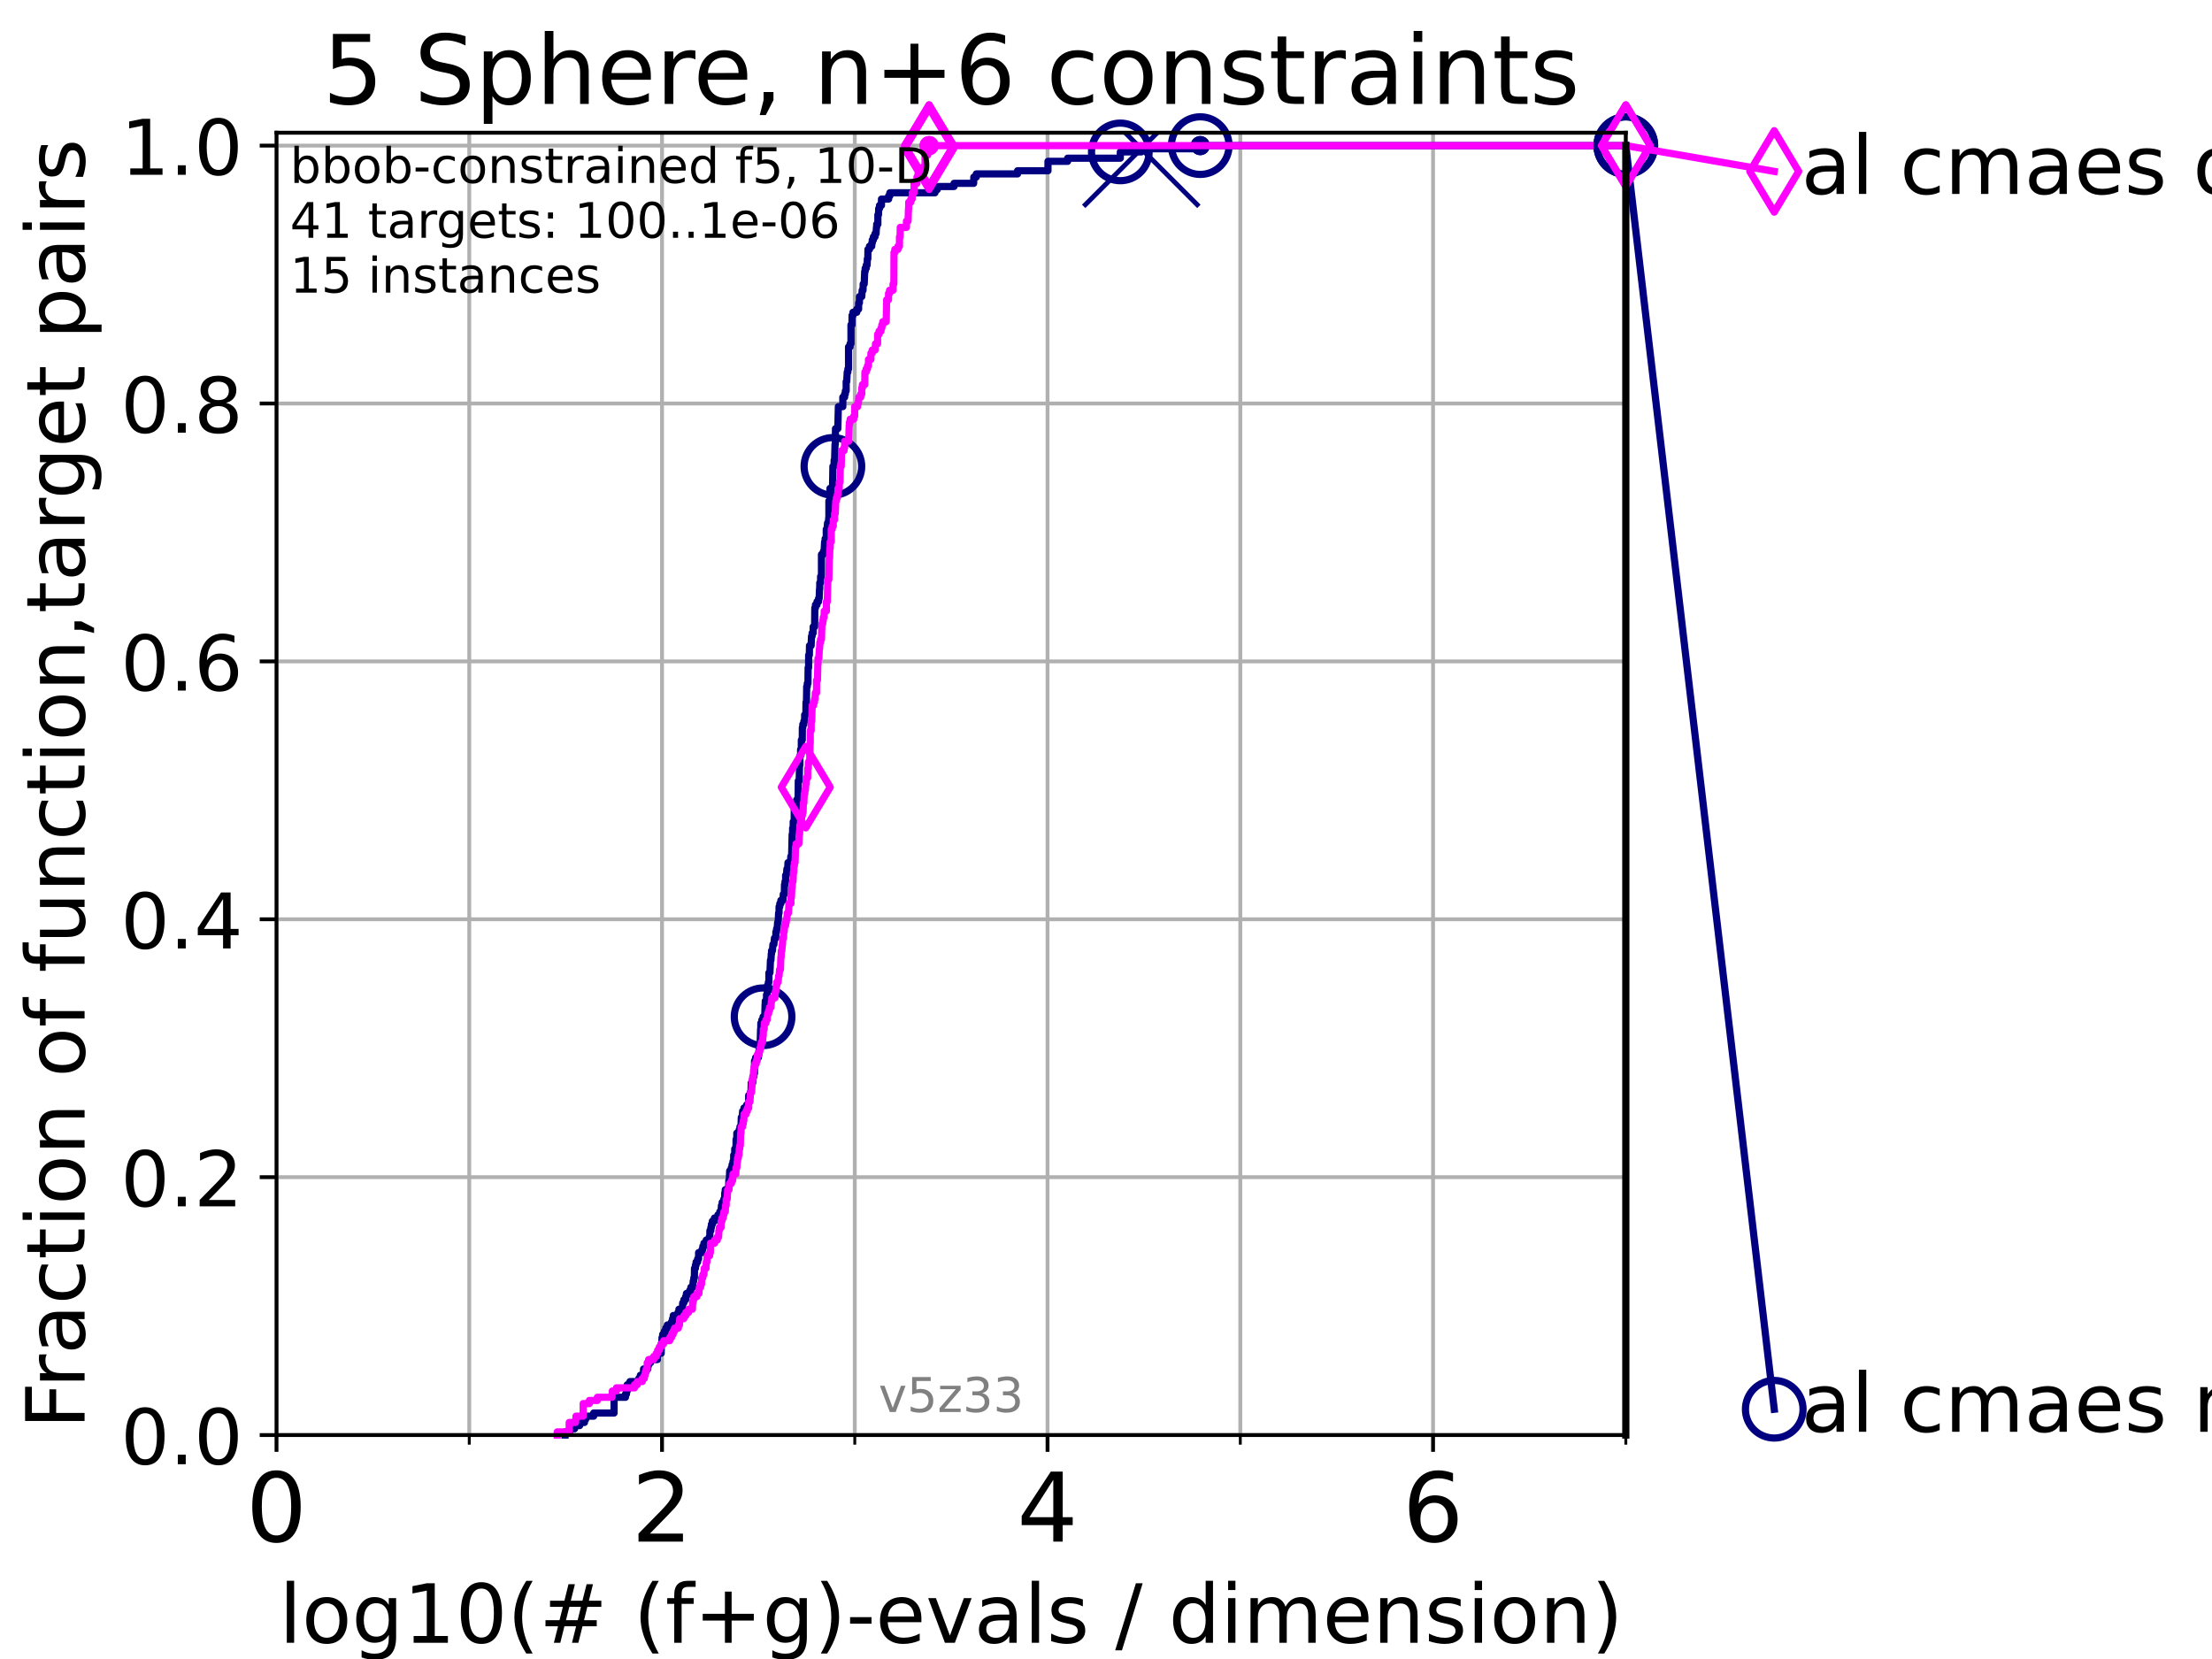 <?xml version="1.0" encoding="utf-8" standalone="no"?>
<!DOCTYPE svg PUBLIC "-//W3C//DTD SVG 1.1//EN"
  "http://www.w3.org/Graphics/SVG/1.1/DTD/svg11.dtd">
<!-- Created with matplotlib (https://matplotlib.org/) -->
<svg height="345.6pt" version="1.1" viewBox="0 0 460.8 345.6" width="460.8pt" xmlns="http://www.w3.org/2000/svg" xmlns:xlink="http://www.w3.org/1999/xlink">
 <defs>
  <style type="text/css">*{stroke-linecap:butt;stroke-linejoin:round;}</style>
 </defs>
 <g id="figure_1">
  <g id="patch_1">
   <path d="M 0 345.6 
L 460.8 345.6 
L 460.8 0 
L 0 0 
z
" style="fill:#ffffff;"/>
  </g>
  <g id="axes_1">
   <g id="patch_2">
    <path d="M 57.6 298.944 
L 338.688 298.944 
L 338.688 27.648 
L 57.6 27.648 
z
" style="fill:#ffffff;"/>
   </g>
   <g id="matplotlib.axis_1">
    <g id="xtick_1">
     <g id="line2d_1">
      <path clip-path="url(#p18a52b6adb)" d="M 57.6 298.944 
L 57.6 27.648 
" style="fill:none;stroke:#b0b0b0;stroke-linecap:square;stroke-width:0.8;"/>
     </g>
     <g id="line2d_2">
      <defs>
       <path d="M 0 0 
L 0 3.5 
" id="m8c5b240313" style="stroke:#000000;stroke-width:0.8;"/>
      </defs>
      <g>
       <use style="stroke:#000000;stroke-width:0.8;" x="57.6" xlink:href="#m8c5b240313" y="298.944"/>
      </g>
     </g>
     <g id="text_1">
      <!-- 0 -->
      <g transform="translate(51.237 321.141)scale(0.2 -0.2)">
       <defs>
        <path d="M 31.781 66.406 
Q 24.172 66.406 20.328 58.906 
Q 16.5 51.422 16.5 36.375 
Q 16.5 21.391 20.328 13.891 
Q 24.172 6.391 31.781 6.391 
Q 39.453 6.391 43.281 13.891 
Q 47.125 21.391 47.125 36.375 
Q 47.125 51.422 43.281 58.906 
Q 39.453 66.406 31.781 66.406 
z
M 31.781 74.219 
Q 44.047 74.219 50.516 64.516 
Q 56.984 54.828 56.984 36.375 
Q 56.984 17.969 50.516 8.266 
Q 44.047 -1.422 31.781 -1.422 
Q 19.531 -1.422 13.062 8.266 
Q 6.594 17.969 6.594 36.375 
Q 6.594 54.828 13.062 64.516 
Q 19.531 74.219 31.781 74.219 
z
" id="DejaVuSans-48"/>
       </defs>
       <use xlink:href="#DejaVuSans-48"/>
      </g>
     </g>
    </g>
    <g id="xtick_2">
     <g id="line2d_3">
      <path clip-path="url(#p18a52b6adb)" d="M 137.911 298.944 
L 137.911 27.648 
" style="fill:none;stroke:#b0b0b0;stroke-linecap:square;stroke-width:0.8;"/>
     </g>
     <g id="line2d_4">
      <g>
       <use style="stroke:#000000;stroke-width:0.8;" x="137.911" xlink:href="#m8c5b240313" y="298.944"/>
      </g>
     </g>
     <g id="text_2">
      <!-- 2 -->
      <g transform="translate(131.548 321.141)scale(0.2 -0.2)">
       <defs>
        <path d="M 19.188 8.297 
L 53.609 8.297 
L 53.609 0 
L 7.328 0 
L 7.328 8.297 
Q 12.938 14.109 22.625 23.891 
Q 32.328 33.688 34.812 36.531 
Q 39.547 41.844 41.422 45.531 
Q 43.312 49.219 43.312 52.781 
Q 43.312 58.594 39.234 62.25 
Q 35.156 65.922 28.609 65.922 
Q 23.969 65.922 18.812 64.312 
Q 13.672 62.703 7.812 59.422 
L 7.812 69.391 
Q 13.766 71.781 18.938 73 
Q 24.125 74.219 28.422 74.219 
Q 39.75 74.219 46.484 68.547 
Q 53.219 62.891 53.219 53.422 
Q 53.219 48.922 51.531 44.891 
Q 49.859 40.875 45.406 35.406 
Q 44.188 33.984 37.641 27.219 
Q 31.109 20.453 19.188 8.297 
z
" id="DejaVuSans-50"/>
       </defs>
       <use xlink:href="#DejaVuSans-50"/>
      </g>
     </g>
    </g>
    <g id="xtick_3">
     <g id="line2d_5">
      <path clip-path="url(#p18a52b6adb)" d="M 218.222 298.944 
L 218.222 27.648 
" style="fill:none;stroke:#b0b0b0;stroke-linecap:square;stroke-width:0.8;"/>
     </g>
     <g id="line2d_6">
      <g>
       <use style="stroke:#000000;stroke-width:0.8;" x="218.222" xlink:href="#m8c5b240313" y="298.944"/>
      </g>
     </g>
     <g id="text_3">
      <!-- 4 -->
      <g transform="translate(211.859 321.141)scale(0.2 -0.2)">
       <defs>
        <path d="M 37.797 64.312 
L 12.891 25.391 
L 37.797 25.391 
z
M 35.203 72.906 
L 47.609 72.906 
L 47.609 25.391 
L 58.016 25.391 
L 58.016 17.188 
L 47.609 17.188 
L 47.609 0 
L 37.797 0 
L 37.797 17.188 
L 4.891 17.188 
L 4.891 26.703 
z
" id="DejaVuSans-52"/>
       </defs>
       <use xlink:href="#DejaVuSans-52"/>
      </g>
     </g>
    </g>
    <g id="xtick_4">
     <g id="line2d_7">
      <path clip-path="url(#p18a52b6adb)" d="M 298.533 298.944 
L 298.533 27.648 
" style="fill:none;stroke:#b0b0b0;stroke-linecap:square;stroke-width:0.8;"/>
     </g>
     <g id="line2d_8">
      <g>
       <use style="stroke:#000000;stroke-width:0.8;" x="298.533" xlink:href="#m8c5b240313" y="298.944"/>
      </g>
     </g>
     <g id="text_4">
      <!-- 6 -->
      <g transform="translate(292.17 321.141)scale(0.2 -0.2)">
       <defs>
        <path d="M 33.016 40.375 
Q 26.375 40.375 22.484 35.828 
Q 18.609 31.297 18.609 23.391 
Q 18.609 15.531 22.484 10.953 
Q 26.375 6.391 33.016 6.391 
Q 39.656 6.391 43.531 10.953 
Q 47.406 15.531 47.406 23.391 
Q 47.406 31.297 43.531 35.828 
Q 39.656 40.375 33.016 40.375 
z
M 52.594 71.297 
L 52.594 62.312 
Q 48.875 64.062 45.094 64.984 
Q 41.312 65.922 37.594 65.922 
Q 27.828 65.922 22.672 59.328 
Q 17.531 52.734 16.797 39.406 
Q 19.672 43.656 24.016 45.922 
Q 28.375 48.188 33.594 48.188 
Q 44.578 48.188 50.953 41.516 
Q 57.328 34.859 57.328 23.391 
Q 57.328 12.156 50.688 5.359 
Q 44.047 -1.422 33.016 -1.422 
Q 20.359 -1.422 13.672 8.266 
Q 6.984 17.969 6.984 36.375 
Q 6.984 53.656 15.188 63.938 
Q 23.391 74.219 37.203 74.219 
Q 40.922 74.219 44.703 73.484 
Q 48.484 72.75 52.594 71.297 
z
" id="DejaVuSans-54"/>
       </defs>
       <use xlink:href="#DejaVuSans-54"/>
      </g>
     </g>
    </g>
    <g id="xtick_5">
     <g id="line2d_9">
      <path clip-path="url(#p18a52b6adb)" d="M 97.755 298.944 
L 97.755 27.648 
" style="fill:none;stroke:#b0b0b0;stroke-linecap:square;stroke-width:0.8;"/>
     </g>
     <g id="line2d_10">
      <defs>
       <path d="M 0 0 
L 0 2 
" id="m32321961f7" style="stroke:#000000;stroke-width:0.6;"/>
      </defs>
      <g>
       <use style="stroke:#000000;stroke-width:0.6;" x="97.755" xlink:href="#m32321961f7" y="298.944"/>
      </g>
     </g>
    </g>
    <g id="xtick_6">
     <g id="line2d_11">
      <path clip-path="url(#p18a52b6adb)" d="M 178.066 298.944 
L 178.066 27.648 
" style="fill:none;stroke:#b0b0b0;stroke-linecap:square;stroke-width:0.8;"/>
     </g>
     <g id="line2d_12">
      <g>
       <use style="stroke:#000000;stroke-width:0.6;" x="178.066" xlink:href="#m32321961f7" y="298.944"/>
      </g>
     </g>
    </g>
    <g id="xtick_7">
     <g id="line2d_13">
      <path clip-path="url(#p18a52b6adb)" d="M 258.377 298.944 
L 258.377 27.648 
" style="fill:none;stroke:#b0b0b0;stroke-linecap:square;stroke-width:0.8;"/>
     </g>
     <g id="line2d_14">
      <g>
       <use style="stroke:#000000;stroke-width:0.6;" x="258.377" xlink:href="#m32321961f7" y="298.944"/>
      </g>
     </g>
    </g>
    <g id="xtick_8">
     <g id="line2d_15">
      <path clip-path="url(#p18a52b6adb)" d="M 338.688 298.944 
L 338.688 27.648 
" style="fill:none;stroke:#b0b0b0;stroke-linecap:square;stroke-width:0.8;"/>
     </g>
     <g id="line2d_16">
      <g>
       <use style="stroke:#000000;stroke-width:0.6;" x="338.688" xlink:href="#m32321961f7" y="298.944"/>
      </g>
     </g>
    </g>
    <g id="text_5">
     <!-- log10(# (f+g)-evals / dimension) -->
     <g transform="translate(58.145 342.218)scale(0.17 -0.17)">
      <defs>
       <path d="M 9.422 75.984 
L 18.406 75.984 
L 18.406 0 
L 9.422 0 
z
" id="DejaVuSans-108"/>
       <path d="M 30.609 48.391 
Q 23.391 48.391 19.188 42.75 
Q 14.984 37.109 14.984 27.297 
Q 14.984 17.484 19.156 11.844 
Q 23.344 6.203 30.609 6.203 
Q 37.797 6.203 41.984 11.859 
Q 46.188 17.531 46.188 27.297 
Q 46.188 37.016 41.984 42.703 
Q 37.797 48.391 30.609 48.391 
z
M 30.609 56 
Q 42.328 56 49.016 48.375 
Q 55.719 40.766 55.719 27.297 
Q 55.719 13.875 49.016 6.219 
Q 42.328 -1.422 30.609 -1.422 
Q 18.844 -1.422 12.172 6.219 
Q 5.516 13.875 5.516 27.297 
Q 5.516 40.766 12.172 48.375 
Q 18.844 56 30.609 56 
z
" id="DejaVuSans-111"/>
       <path d="M 45.406 27.984 
Q 45.406 37.75 41.375 43.109 
Q 37.359 48.484 30.078 48.484 
Q 22.859 48.484 18.828 43.109 
Q 14.797 37.75 14.797 27.984 
Q 14.797 18.266 18.828 12.891 
Q 22.859 7.516 30.078 7.516 
Q 37.359 7.516 41.375 12.891 
Q 45.406 18.266 45.406 27.984 
z
M 54.391 6.781 
Q 54.391 -7.172 48.188 -13.984 
Q 42 -20.797 29.203 -20.797 
Q 24.469 -20.797 20.266 -20.094 
Q 16.062 -19.391 12.109 -17.922 
L 12.109 -9.188 
Q 16.062 -11.328 19.922 -12.344 
Q 23.781 -13.375 27.781 -13.375 
Q 36.625 -13.375 41.016 -8.766 
Q 45.406 -4.156 45.406 5.172 
L 45.406 9.625 
Q 42.625 4.781 38.281 2.391 
Q 33.938 0 27.875 0 
Q 17.828 0 11.672 7.656 
Q 5.516 15.328 5.516 27.984 
Q 5.516 40.672 11.672 48.328 
Q 17.828 56 27.875 56 
Q 33.938 56 38.281 53.609 
Q 42.625 51.219 45.406 46.391 
L 45.406 54.688 
L 54.391 54.688 
z
" id="DejaVuSans-103"/>
       <path d="M 12.406 8.297 
L 28.516 8.297 
L 28.516 63.922 
L 10.984 60.406 
L 10.984 69.391 
L 28.422 72.906 
L 38.281 72.906 
L 38.281 8.297 
L 54.391 8.297 
L 54.391 0 
L 12.406 0 
z
" id="DejaVuSans-49"/>
       <path d="M 31 75.875 
Q 24.469 64.656 21.281 53.656 
Q 18.109 42.672 18.109 31.391 
Q 18.109 20.125 21.312 9.062 
Q 24.516 -2 31 -13.188 
L 23.188 -13.188 
Q 15.875 -1.703 12.234 9.375 
Q 8.594 20.453 8.594 31.391 
Q 8.594 42.281 12.203 53.312 
Q 15.828 64.359 23.188 75.875 
z
" id="DejaVuSans-40"/>
       <path d="M 51.125 44 
L 36.922 44 
L 32.812 27.688 
L 47.125 27.688 
z
M 43.797 71.781 
L 38.719 51.516 
L 52.984 51.516 
L 58.109 71.781 
L 65.922 71.781 
L 60.891 51.516 
L 76.125 51.516 
L 76.125 44 
L 58.984 44 
L 54.984 27.688 
L 70.516 27.688 
L 70.516 20.219 
L 53.078 20.219 
L 48 0 
L 40.188 0 
L 45.219 20.219 
L 30.906 20.219 
L 25.875 0 
L 18.016 0 
L 23.094 20.219 
L 7.719 20.219 
L 7.719 27.688 
L 24.906 27.688 
L 29 44 
L 13.281 44 
L 13.281 51.516 
L 30.906 51.516 
L 35.891 71.781 
z
" id="DejaVuSans-35"/>
       <path id="DejaVuSans-32"/>
       <path d="M 37.109 75.984 
L 37.109 68.5 
L 28.516 68.5 
Q 23.688 68.5 21.797 66.547 
Q 19.922 64.594 19.922 59.516 
L 19.922 54.688 
L 34.719 54.688 
L 34.719 47.703 
L 19.922 47.703 
L 19.922 0 
L 10.891 0 
L 10.891 47.703 
L 2.297 47.703 
L 2.297 54.688 
L 10.891 54.688 
L 10.891 58.5 
Q 10.891 67.625 15.141 71.797 
Q 19.391 75.984 28.609 75.984 
z
" id="DejaVuSans-102"/>
       <path d="M 46 62.703 
L 46 35.5 
L 73.188 35.5 
L 73.188 27.203 
L 46 27.203 
L 46 0 
L 37.797 0 
L 37.797 27.203 
L 10.594 27.203 
L 10.594 35.5 
L 37.797 35.5 
L 37.797 62.703 
z
" id="DejaVuSans-43"/>
       <path d="M 8.016 75.875 
L 15.828 75.875 
Q 23.141 64.359 26.781 53.312 
Q 30.422 42.281 30.422 31.391 
Q 30.422 20.453 26.781 9.375 
Q 23.141 -1.703 15.828 -13.188 
L 8.016 -13.188 
Q 14.5 -2 17.703 9.062 
Q 20.906 20.125 20.906 31.391 
Q 20.906 42.672 17.703 53.656 
Q 14.5 64.656 8.016 75.875 
z
" id="DejaVuSans-41"/>
       <path d="M 4.891 31.391 
L 31.203 31.391 
L 31.203 23.391 
L 4.891 23.391 
z
" id="DejaVuSans-45"/>
       <path d="M 56.203 29.594 
L 56.203 25.203 
L 14.891 25.203 
Q 15.484 15.922 20.484 11.062 
Q 25.484 6.203 34.422 6.203 
Q 39.594 6.203 44.453 7.469 
Q 49.312 8.734 54.109 11.281 
L 54.109 2.781 
Q 49.266 0.734 44.188 -0.344 
Q 39.109 -1.422 33.891 -1.422 
Q 20.797 -1.422 13.156 6.188 
Q 5.516 13.812 5.516 26.812 
Q 5.516 40.234 12.766 48.109 
Q 20.016 56 32.328 56 
Q 43.359 56 49.781 48.891 
Q 56.203 41.797 56.203 29.594 
z
M 47.219 32.234 
Q 47.125 39.594 43.094 43.984 
Q 39.062 48.391 32.422 48.391 
Q 24.906 48.391 20.391 44.141 
Q 15.875 39.891 15.188 32.172 
z
" id="DejaVuSans-101"/>
       <path d="M 2.984 54.688 
L 12.5 54.688 
L 29.594 8.797 
L 46.688 54.688 
L 56.203 54.688 
L 35.688 0 
L 23.484 0 
z
" id="DejaVuSans-118"/>
       <path d="M 34.281 27.484 
Q 23.391 27.484 19.188 25 
Q 14.984 22.516 14.984 16.5 
Q 14.984 11.719 18.141 8.906 
Q 21.297 6.109 26.703 6.109 
Q 34.188 6.109 38.703 11.406 
Q 43.219 16.703 43.219 25.484 
L 43.219 27.484 
z
M 52.203 31.203 
L 52.203 0 
L 43.219 0 
L 43.219 8.297 
Q 40.141 3.328 35.547 0.953 
Q 30.953 -1.422 24.312 -1.422 
Q 15.922 -1.422 10.953 3.297 
Q 6 8.016 6 15.922 
Q 6 25.141 12.172 29.828 
Q 18.359 34.516 30.609 34.516 
L 43.219 34.516 
L 43.219 35.406 
Q 43.219 41.609 39.141 45 
Q 35.062 48.391 27.688 48.391 
Q 23 48.391 18.547 47.266 
Q 14.109 46.141 10.016 43.891 
L 10.016 52.203 
Q 14.938 54.109 19.578 55.047 
Q 24.219 56 28.609 56 
Q 40.484 56 46.344 49.844 
Q 52.203 43.703 52.203 31.203 
z
" id="DejaVuSans-97"/>
       <path d="M 44.281 53.078 
L 44.281 44.578 
Q 40.484 46.531 36.375 47.5 
Q 32.281 48.484 27.875 48.484 
Q 21.188 48.484 17.844 46.438 
Q 14.5 44.391 14.5 40.281 
Q 14.5 37.156 16.891 35.375 
Q 19.281 33.594 26.516 31.984 
L 29.594 31.297 
Q 39.156 29.25 43.188 25.516 
Q 47.219 21.781 47.219 15.094 
Q 47.219 7.469 41.188 3.016 
Q 35.156 -1.422 24.609 -1.422 
Q 20.219 -1.422 15.453 -0.562 
Q 10.688 0.297 5.422 2 
L 5.422 11.281 
Q 10.406 8.688 15.234 7.391 
Q 20.062 6.109 24.812 6.109 
Q 31.156 6.109 34.562 8.281 
Q 37.984 10.453 37.984 14.406 
Q 37.984 18.062 35.516 20.016 
Q 33.062 21.969 24.703 23.781 
L 21.578 24.516 
Q 13.234 26.266 9.516 29.906 
Q 5.812 33.547 5.812 39.891 
Q 5.812 47.609 11.281 51.797 
Q 16.75 56 26.812 56 
Q 31.781 56 36.172 55.266 
Q 40.578 54.547 44.281 53.078 
z
" id="DejaVuSans-115"/>
       <path d="M 25.391 72.906 
L 33.688 72.906 
L 8.297 -9.281 
L 0 -9.281 
z
" id="DejaVuSans-47"/>
       <path d="M 45.406 46.391 
L 45.406 75.984 
L 54.391 75.984 
L 54.391 0 
L 45.406 0 
L 45.406 8.203 
Q 42.578 3.328 38.25 0.953 
Q 33.938 -1.422 27.875 -1.422 
Q 17.969 -1.422 11.734 6.484 
Q 5.516 14.406 5.516 27.297 
Q 5.516 40.188 11.734 48.094 
Q 17.969 56 27.875 56 
Q 33.938 56 38.25 53.625 
Q 42.578 51.266 45.406 46.391 
z
M 14.797 27.297 
Q 14.797 17.391 18.875 11.75 
Q 22.953 6.109 30.078 6.109 
Q 37.203 6.109 41.297 11.75 
Q 45.406 17.391 45.406 27.297 
Q 45.406 37.203 41.297 42.844 
Q 37.203 48.484 30.078 48.484 
Q 22.953 48.484 18.875 42.844 
Q 14.797 37.203 14.797 27.297 
z
" id="DejaVuSans-100"/>
       <path d="M 9.422 54.688 
L 18.406 54.688 
L 18.406 0 
L 9.422 0 
z
M 9.422 75.984 
L 18.406 75.984 
L 18.406 64.594 
L 9.422 64.594 
z
" id="DejaVuSans-105"/>
       <path d="M 52 44.188 
Q 55.375 50.25 60.062 53.125 
Q 64.75 56 71.094 56 
Q 79.641 56 84.281 50.016 
Q 88.922 44.047 88.922 33.016 
L 88.922 0 
L 79.891 0 
L 79.891 32.719 
Q 79.891 40.578 77.094 44.375 
Q 74.312 48.188 68.609 48.188 
Q 61.625 48.188 57.562 43.547 
Q 53.516 38.922 53.516 30.906 
L 53.516 0 
L 44.484 0 
L 44.484 32.719 
Q 44.484 40.625 41.703 44.406 
Q 38.922 48.188 33.109 48.188 
Q 26.219 48.188 22.156 43.531 
Q 18.109 38.875 18.109 30.906 
L 18.109 0 
L 9.078 0 
L 9.078 54.688 
L 18.109 54.688 
L 18.109 46.188 
Q 21.188 51.219 25.484 53.609 
Q 29.781 56 35.688 56 
Q 41.656 56 45.828 52.969 
Q 50 49.953 52 44.188 
z
" id="DejaVuSans-109"/>
       <path d="M 54.891 33.016 
L 54.891 0 
L 45.906 0 
L 45.906 32.719 
Q 45.906 40.484 42.875 44.328 
Q 39.844 48.188 33.797 48.188 
Q 26.516 48.188 22.312 43.547 
Q 18.109 38.922 18.109 30.906 
L 18.109 0 
L 9.078 0 
L 9.078 54.688 
L 18.109 54.688 
L 18.109 46.188 
Q 21.344 51.125 25.703 53.562 
Q 30.078 56 35.797 56 
Q 45.219 56 50.047 50.172 
Q 54.891 44.344 54.891 33.016 
z
" id="DejaVuSans-110"/>
      </defs>
      <use xlink:href="#DejaVuSans-108"/>
      <use x="27.783" xlink:href="#DejaVuSans-111"/>
      <use x="88.965" xlink:href="#DejaVuSans-103"/>
      <use x="152.441" xlink:href="#DejaVuSans-49"/>
      <use x="216.064" xlink:href="#DejaVuSans-48"/>
      <use x="279.688" xlink:href="#DejaVuSans-40"/>
      <use x="318.701" xlink:href="#DejaVuSans-35"/>
      <use x="402.49" xlink:href="#DejaVuSans-32"/>
      <use x="434.277" xlink:href="#DejaVuSans-40"/>
      <use x="473.291" xlink:href="#DejaVuSans-102"/>
      <use x="508.496" xlink:href="#DejaVuSans-43"/>
      <use x="592.285" xlink:href="#DejaVuSans-103"/>
      <use x="655.762" xlink:href="#DejaVuSans-41"/>
      <use x="694.775" xlink:href="#DejaVuSans-45"/>
      <use x="730.859" xlink:href="#DejaVuSans-101"/>
      <use x="792.383" xlink:href="#DejaVuSans-118"/>
      <use x="851.562" xlink:href="#DejaVuSans-97"/>
      <use x="912.842" xlink:href="#DejaVuSans-108"/>
      <use x="940.625" xlink:href="#DejaVuSans-115"/>
      <use x="992.725" xlink:href="#DejaVuSans-32"/>
      <use x="1024.512" xlink:href="#DejaVuSans-47"/>
      <use x="1058.203" xlink:href="#DejaVuSans-32"/>
      <use x="1089.99" xlink:href="#DejaVuSans-100"/>
      <use x="1153.467" xlink:href="#DejaVuSans-105"/>
      <use x="1181.25" xlink:href="#DejaVuSans-109"/>
      <use x="1278.662" xlink:href="#DejaVuSans-101"/>
      <use x="1340.186" xlink:href="#DejaVuSans-110"/>
      <use x="1403.564" xlink:href="#DejaVuSans-115"/>
      <use x="1455.664" xlink:href="#DejaVuSans-105"/>
      <use x="1483.447" xlink:href="#DejaVuSans-111"/>
      <use x="1544.629" xlink:href="#DejaVuSans-110"/>
      <use x="1608.008" xlink:href="#DejaVuSans-41"/>
     </g>
    </g>
   </g>
   <g id="matplotlib.axis_2">
    <g id="ytick_1">
     <g id="line2d_17">
      <path clip-path="url(#p18a52b6adb)" d="M 57.6 298.944 
L 338.688 298.944 
" style="fill:none;stroke:#b0b0b0;stroke-linecap:square;stroke-width:0.8;"/>
     </g>
     <g id="line2d_18">
      <defs>
       <path d="M 0 0 
L -3.5 0 
" id="mc39f8ed63a" style="stroke:#000000;stroke-width:0.8;"/>
      </defs>
      <g>
       <use style="stroke:#000000;stroke-width:0.8;" x="57.6" xlink:href="#mc39f8ed63a" y="298.944"/>
      </g>
     </g>
     <g id="text_6">
      <!-- 0.0 -->
      <g transform="translate(25.155 305.023)scale(0.16 -0.16)">
       <defs>
        <path d="M 10.688 12.406 
L 21 12.406 
L 21 0 
L 10.688 0 
z
" id="DejaVuSans-46"/>
       </defs>
       <use xlink:href="#DejaVuSans-48"/>
       <use x="63.623" xlink:href="#DejaVuSans-46"/>
       <use x="95.41" xlink:href="#DejaVuSans-48"/>
      </g>
     </g>
    </g>
    <g id="ytick_2">
     <g id="line2d_19">
      <path clip-path="url(#p18a52b6adb)" d="M 57.6 245.222 
L 338.688 245.222 
" style="fill:none;stroke:#b0b0b0;stroke-linecap:square;stroke-width:0.8;"/>
     </g>
     <g id="line2d_20">
      <g>
       <use style="stroke:#000000;stroke-width:0.8;" x="57.6" xlink:href="#mc39f8ed63a" y="245.222"/>
      </g>
     </g>
     <g id="text_7">
      <!-- 0.2 -->
      <g transform="translate(25.155 251.301)scale(0.16 -0.16)">
       <use xlink:href="#DejaVuSans-48"/>
       <use x="63.623" xlink:href="#DejaVuSans-46"/>
       <use x="95.41" xlink:href="#DejaVuSans-50"/>
      </g>
     </g>
    </g>
    <g id="ytick_3">
     <g id="line2d_21">
      <path clip-path="url(#p18a52b6adb)" d="M 57.6 191.5 
L 338.688 191.5 
" style="fill:none;stroke:#b0b0b0;stroke-linecap:square;stroke-width:0.8;"/>
     </g>
     <g id="line2d_22">
      <g>
       <use style="stroke:#000000;stroke-width:0.8;" x="57.6" xlink:href="#mc39f8ed63a" y="191.5"/>
      </g>
     </g>
     <g id="text_8">
      <!-- 0.4 -->
      <g transform="translate(25.155 197.579)scale(0.16 -0.16)">
       <use xlink:href="#DejaVuSans-48"/>
       <use x="63.623" xlink:href="#DejaVuSans-46"/>
       <use x="95.41" xlink:href="#DejaVuSans-52"/>
      </g>
     </g>
    </g>
    <g id="ytick_4">
     <g id="line2d_23">
      <path clip-path="url(#p18a52b6adb)" d="M 57.6 137.778 
L 338.688 137.778 
" style="fill:none;stroke:#b0b0b0;stroke-linecap:square;stroke-width:0.8;"/>
     </g>
     <g id="line2d_24">
      <g>
       <use style="stroke:#000000;stroke-width:0.8;" x="57.6" xlink:href="#mc39f8ed63a" y="137.778"/>
      </g>
     </g>
     <g id="text_9">
      <!-- 0.6 -->
      <g transform="translate(25.155 143.857)scale(0.16 -0.16)">
       <use xlink:href="#DejaVuSans-48"/>
       <use x="63.623" xlink:href="#DejaVuSans-46"/>
       <use x="95.41" xlink:href="#DejaVuSans-54"/>
      </g>
     </g>
    </g>
    <g id="ytick_5">
     <g id="line2d_25">
      <path clip-path="url(#p18a52b6adb)" d="M 57.6 84.056 
L 338.688 84.056 
" style="fill:none;stroke:#b0b0b0;stroke-linecap:square;stroke-width:0.8;"/>
     </g>
     <g id="line2d_26">
      <g>
       <use style="stroke:#000000;stroke-width:0.8;" x="57.6" xlink:href="#mc39f8ed63a" y="84.056"/>
      </g>
     </g>
     <g id="text_10">
      <!-- 0.8 -->
      <g transform="translate(25.155 90.135)scale(0.16 -0.16)">
       <defs>
        <path d="M 31.781 34.625 
Q 24.75 34.625 20.719 30.859 
Q 16.703 27.094 16.703 20.516 
Q 16.703 13.922 20.719 10.156 
Q 24.75 6.391 31.781 6.391 
Q 38.812 6.391 42.859 10.172 
Q 46.922 13.969 46.922 20.516 
Q 46.922 27.094 42.891 30.859 
Q 38.875 34.625 31.781 34.625 
z
M 21.922 38.812 
Q 15.578 40.375 12.031 44.719 
Q 8.5 49.078 8.5 55.328 
Q 8.5 64.062 14.719 69.141 
Q 20.953 74.219 31.781 74.219 
Q 42.672 74.219 48.875 69.141 
Q 55.078 64.062 55.078 55.328 
Q 55.078 49.078 51.531 44.719 
Q 48 40.375 41.703 38.812 
Q 48.828 37.156 52.797 32.312 
Q 56.781 27.484 56.781 20.516 
Q 56.781 9.906 50.312 4.234 
Q 43.844 -1.422 31.781 -1.422 
Q 19.734 -1.422 13.25 4.234 
Q 6.781 9.906 6.781 20.516 
Q 6.781 27.484 10.781 32.312 
Q 14.797 37.156 21.922 38.812 
z
M 18.312 54.391 
Q 18.312 48.734 21.844 45.562 
Q 25.391 42.391 31.781 42.391 
Q 38.141 42.391 41.719 45.562 
Q 45.312 48.734 45.312 54.391 
Q 45.312 60.062 41.719 63.234 
Q 38.141 66.406 31.781 66.406 
Q 25.391 66.406 21.844 63.234 
Q 18.312 60.062 18.312 54.391 
z
" id="DejaVuSans-56"/>
       </defs>
       <use xlink:href="#DejaVuSans-48"/>
       <use x="63.623" xlink:href="#DejaVuSans-46"/>
       <use x="95.41" xlink:href="#DejaVuSans-56"/>
      </g>
     </g>
    </g>
    <g id="ytick_6">
     <g id="line2d_27">
      <path clip-path="url(#p18a52b6adb)" d="M 57.6 30.334 
L 338.688 30.334 
" style="fill:none;stroke:#b0b0b0;stroke-linecap:square;stroke-width:0.8;"/>
     </g>
     <g id="line2d_28">
      <g>
       <use style="stroke:#000000;stroke-width:0.8;" x="57.6" xlink:href="#mc39f8ed63a" y="30.334"/>
      </g>
     </g>
     <g id="text_11">
      <!-- 1.0 -->
      <g transform="translate(25.155 36.413)scale(0.16 -0.16)">
       <use xlink:href="#DejaVuSans-49"/>
       <use x="63.623" xlink:href="#DejaVuSans-46"/>
       <use x="95.41" xlink:href="#DejaVuSans-48"/>
      </g>
     </g>
    </g>
    <g id="text_12">
     <!-- Fraction of function,target pairs -->
     <g transform="translate(17.62 297.681)rotate(-90)scale(0.17 -0.17)">
      <defs>
       <path d="M 9.812 72.906 
L 51.703 72.906 
L 51.703 64.594 
L 19.672 64.594 
L 19.672 43.109 
L 48.578 43.109 
L 48.578 34.812 
L 19.672 34.812 
L 19.672 0 
L 9.812 0 
z
" id="DejaVuSans-70"/>
       <path d="M 41.109 46.297 
Q 39.594 47.172 37.812 47.578 
Q 36.031 48 33.891 48 
Q 26.266 48 22.188 43.047 
Q 18.109 38.094 18.109 28.812 
L 18.109 0 
L 9.078 0 
L 9.078 54.688 
L 18.109 54.688 
L 18.109 46.188 
Q 20.953 51.172 25.484 53.578 
Q 30.031 56 36.531 56 
Q 37.453 56 38.578 55.875 
Q 39.703 55.766 41.062 55.516 
z
" id="DejaVuSans-114"/>
       <path d="M 48.781 52.594 
L 48.781 44.188 
Q 44.969 46.297 41.141 47.344 
Q 37.312 48.391 33.406 48.391 
Q 24.656 48.391 19.812 42.844 
Q 14.984 37.312 14.984 27.297 
Q 14.984 17.281 19.812 11.734 
Q 24.656 6.203 33.406 6.203 
Q 37.312 6.203 41.141 7.25 
Q 44.969 8.297 48.781 10.406 
L 48.781 2.094 
Q 45.016 0.344 40.984 -0.531 
Q 36.969 -1.422 32.422 -1.422 
Q 20.062 -1.422 12.781 6.344 
Q 5.516 14.109 5.516 27.297 
Q 5.516 40.672 12.859 48.328 
Q 20.219 56 33.016 56 
Q 37.156 56 41.109 55.141 
Q 45.062 54.297 48.781 52.594 
z
" id="DejaVuSans-99"/>
       <path d="M 18.312 70.219 
L 18.312 54.688 
L 36.812 54.688 
L 36.812 47.703 
L 18.312 47.703 
L 18.312 18.016 
Q 18.312 11.328 20.141 9.422 
Q 21.969 7.516 27.594 7.516 
L 36.812 7.516 
L 36.812 0 
L 27.594 0 
Q 17.188 0 13.234 3.875 
Q 9.281 7.766 9.281 18.016 
L 9.281 47.703 
L 2.688 47.703 
L 2.688 54.688 
L 9.281 54.688 
L 9.281 70.219 
z
" id="DejaVuSans-116"/>
       <path d="M 8.5 21.578 
L 8.5 54.688 
L 17.484 54.688 
L 17.484 21.922 
Q 17.484 14.156 20.5 10.266 
Q 23.531 6.391 29.594 6.391 
Q 36.859 6.391 41.078 11.031 
Q 45.312 15.672 45.312 23.688 
L 45.312 54.688 
L 54.297 54.688 
L 54.297 0 
L 45.312 0 
L 45.312 8.406 
Q 42.047 3.422 37.719 1 
Q 33.406 -1.422 27.688 -1.422 
Q 18.266 -1.422 13.375 4.438 
Q 8.5 10.297 8.5 21.578 
z
M 31.109 56 
z
" id="DejaVuSans-117"/>
       <path d="M 11.719 12.406 
L 22.016 12.406 
L 22.016 4 
L 14.016 -11.625 
L 7.719 -11.625 
L 11.719 4 
z
" id="DejaVuSans-44"/>
       <path d="M 18.109 8.203 
L 18.109 -20.797 
L 9.078 -20.797 
L 9.078 54.688 
L 18.109 54.688 
L 18.109 46.391 
Q 20.953 51.266 25.266 53.625 
Q 29.594 56 35.594 56 
Q 45.562 56 51.781 48.094 
Q 58.016 40.188 58.016 27.297 
Q 58.016 14.406 51.781 6.484 
Q 45.562 -1.422 35.594 -1.422 
Q 29.594 -1.422 25.266 0.953 
Q 20.953 3.328 18.109 8.203 
z
M 48.688 27.297 
Q 48.688 37.203 44.609 42.844 
Q 40.531 48.484 33.406 48.484 
Q 26.266 48.484 22.188 42.844 
Q 18.109 37.203 18.109 27.297 
Q 18.109 17.391 22.188 11.75 
Q 26.266 6.109 33.406 6.109 
Q 40.531 6.109 44.609 11.75 
Q 48.688 17.391 48.688 27.297 
z
" id="DejaVuSans-112"/>
      </defs>
      <use xlink:href="#DejaVuSans-70"/>
      <use x="50.27" xlink:href="#DejaVuSans-114"/>
      <use x="91.383" xlink:href="#DejaVuSans-97"/>
      <use x="152.662" xlink:href="#DejaVuSans-99"/>
      <use x="207.643" xlink:href="#DejaVuSans-116"/>
      <use x="246.852" xlink:href="#DejaVuSans-105"/>
      <use x="274.635" xlink:href="#DejaVuSans-111"/>
      <use x="335.816" xlink:href="#DejaVuSans-110"/>
      <use x="399.195" xlink:href="#DejaVuSans-32"/>
      <use x="430.982" xlink:href="#DejaVuSans-111"/>
      <use x="492.164" xlink:href="#DejaVuSans-102"/>
      <use x="527.369" xlink:href="#DejaVuSans-32"/>
      <use x="559.156" xlink:href="#DejaVuSans-102"/>
      <use x="594.361" xlink:href="#DejaVuSans-117"/>
      <use x="657.74" xlink:href="#DejaVuSans-110"/>
      <use x="721.119" xlink:href="#DejaVuSans-99"/>
      <use x="776.1" xlink:href="#DejaVuSans-116"/>
      <use x="815.309" xlink:href="#DejaVuSans-105"/>
      <use x="843.092" xlink:href="#DejaVuSans-111"/>
      <use x="904.273" xlink:href="#DejaVuSans-110"/>
      <use x="967.652" xlink:href="#DejaVuSans-44"/>
      <use x="999.439" xlink:href="#DejaVuSans-116"/>
      <use x="1038.648" xlink:href="#DejaVuSans-97"/>
      <use x="1099.928" xlink:href="#DejaVuSans-114"/>
      <use x="1139.291" xlink:href="#DejaVuSans-103"/>
      <use x="1202.768" xlink:href="#DejaVuSans-101"/>
      <use x="1264.291" xlink:href="#DejaVuSans-116"/>
      <use x="1303.5" xlink:href="#DejaVuSans-32"/>
      <use x="1335.287" xlink:href="#DejaVuSans-112"/>
      <use x="1398.764" xlink:href="#DejaVuSans-97"/>
      <use x="1460.043" xlink:href="#DejaVuSans-105"/>
      <use x="1487.826" xlink:href="#DejaVuSans-114"/>
      <use x="1528.939" xlink:href="#DejaVuSans-115"/>
     </g>
    </g>
   </g>
   <g id="line2d_29">
    <defs>
     <path d="M 0 1.5 
C 0.398 1.5 0.779 1.342 1.061 1.061 
C 1.342 0.779 1.5 0.398 1.5 0 
C 1.5 -0.398 1.342 -0.779 1.061 -1.061 
C 0.779 -1.342 0.398 -1.5 0 -1.5 
C -0.398 -1.5 -0.779 -1.342 -1.061 -1.061 
C -1.342 -0.779 -1.5 -0.398 -1.5 0 
C -1.5 0.398 -1.342 0.779 -1.061 1.061 
C -0.779 1.342 -0.398 1.5 0 1.5 
z
" id="md2e9aa9770" style="stroke:#000080;"/>
    </defs>
    <g>
     <use style="fill:#000080;stroke:#000080;" x="250.034" xlink:href="#md2e9aa9770" y="30.334"/>
     <use style="fill:#000080;stroke:#000080;" x="250.034" xlink:href="#md2e9aa9770" y="30.334"/>
    </g>
   </g>
   <g id="line2d_30">
    <path d="M 117.71 298.944 
L 117.71 298.289 
L 118.682 298.289 
L 118.682 297.634 
L 119.702 297.634 
L 119.702 296.979 
L 120.759 296.979 
L 120.759 296.323 
L 121.756 296.323 
L 121.756 295.668 
L 122.018 295.668 
L 122.018 295.013 
L 123.673 295.013 
L 123.673 294.358 
L 127.923 294.358 
L 127.923 291.082 
L 130.291 291.082 
L 130.291 290.427 
L 130.505 290.427 
L 130.505 289.772 
L 130.665 289.772 
L 130.665 288.462 
L 131.236 288.462 
L 131.236 287.807 
L 133.079 287.807 
L 133.079 287.151 
L 133.398 287.151 
L 133.398 286.496 
L 134.063 286.496 
L 134.063 285.186 
L 134.953 285.186 
L 134.953 284.531 
L 135.077 284.531 
L 135.077 283.876 
L 135.522 283.876 
L 135.522 283.22 
L 136.943 283.22 
L 136.943 281.91 
L 137.736 281.91 
L 137.771 279.945 
L 137.876 279.945 
L 137.911 278.634 
L 138.05 278.634 
L 138.05 277.979 
L 138.392 277.979 
L 138.392 277.324 
L 138.695 277.324 
L 138.695 276.669 
L 139.025 276.669 
L 139.025 276.014 
L 139.887 276.014 
L 139.887 275.359 
L 140.104 275.359 
L 140.104 274.704 
L 140.257 274.704 
L 140.257 274.048 
L 141.235 274.048 
L 141.235 273.393 
L 141.436 273.393 
L 141.436 272.738 
L 142.161 272.738 
L 142.216 271.428 
L 142.459 271.428 
L 142.459 270.773 
L 142.832 270.773 
L 142.832 270.118 
L 142.989 270.118 
L 142.989 269.462 
L 143.679 269.462 
L 143.679 268.807 
L 143.928 268.807 
L 143.928 268.152 
L 144.318 268.152 
L 144.415 266.842 
L 144.534 266.842 
L 144.534 266.187 
L 144.653 266.187 
L 144.677 264.221 
L 144.865 264.221 
L 144.865 263.566 
L 145.005 263.566 
L 145.005 262.911 
L 145.327 262.911 
L 145.327 262.256 
L 145.531 262.256 
L 145.531 260.946 
L 146.238 260.946 
L 146.238 260.29 
L 146.41 260.29 
L 146.41 259.635 
L 146.644 259.635 
L 146.644 258.98 
L 147.124 258.98 
L 147.124 258.325 
L 147.75 258.325 
L 147.75 257.67 
L 147.868 257.67 
L 147.888 256.36 
L 148.084 256.36 
L 148.084 255.704 
L 148.2 255.704 
L 148.2 255.049 
L 148.392 255.049 
L 148.392 254.394 
L 148.827 254.394 
L 148.827 253.739 
L 149.557 253.739 
L 149.557 253.084 
L 149.946 253.084 
L 149.946 252.429 
L 150.207 252.429 
L 150.293 251.118 
L 150.446 251.118 
L 150.446 250.463 
L 150.783 250.463 
L 150.783 249.808 
L 150.949 249.808 
L 150.982 248.498 
L 151.081 248.498 
L 151.081 247.843 
L 151.756 247.843 
L 151.835 245.877 
L 151.928 245.877 
L 152.006 243.912 
L 152.345 243.912 
L 152.345 243.257 
L 152.512 243.257 
L 152.512 242.601 
L 152.692 242.601 
L 152.692 241.946 
L 152.841 241.946 
L 152.841 240.636 
L 153.047 240.636 
L 153.062 239.326 
L 153.323 239.326 
L 153.338 237.36 
L 153.481 237.36 
L 153.495 236.05 
L 153.974 236.05 
L 153.974 235.395 
L 154.14 235.395 
L 154.14 234.74 
L 154.358 234.74 
L 154.426 232.774 
L 154.628 232.774 
L 154.708 231.464 
L 154.985 231.464 
L 154.985 230.809 
L 155.552 230.809 
L 155.552 230.154 
L 155.929 230.154 
L 155.966 228.188 
L 156.297 228.188 
L 156.297 227.533 
L 156.443 227.533 
L 156.503 225.568 
L 156.8 225.568 
L 156.848 224.257 
L 157.058 224.257 
L 157.058 223.602 
L 157.174 223.602 
L 157.186 220.982 
L 157.404 220.982 
L 157.404 220.326 
L 157.987 220.326 
L 158.075 219.016 
L 158.141 219.016 
L 158.184 217.706 
L 158.347 217.706 
L 158.444 214.43 
L 158.487 214.43 
L 158.498 213.12 
L 158.711 213.12 
L 158.711 212.465 
L 158.963 212.465 
L 158.963 211.81 
L 159.304 211.81 
L 159.385 209.189 
L 159.416 209.189 
L 159.416 208.534 
L 159.678 208.534 
L 159.678 207.224 
L 159.828 207.224 
L 159.877 205.258 
L 160.064 205.258 
L 160.064 204.603 
L 160.181 204.603 
L 160.181 202.638 
L 160.394 202.638 
L 160.5 200.017 
L 160.604 200.017 
L 160.671 198.707 
L 160.727 198.707 
L 160.727 198.052 
L 160.915 198.052 
L 161.017 196.741 
L 161.22 196.741 
L 161.329 195.431 
L 161.618 195.431 
L 161.627 194.121 
L 161.779 194.121 
L 161.779 193.465 
L 161.903 193.465 
L 161.991 192.155 
L 162.104 192.155 
L 162.2 190.19 
L 162.286 190.19 
L 162.295 188.879 
L 162.449 188.879 
L 162.449 188.224 
L 162.67 188.224 
L 162.67 187.569 
L 163.111 187.569 
L 163.177 186.259 
L 163.397 186.259 
L 163.421 184.293 
L 163.534 184.293 
L 163.534 183.638 
L 163.662 183.638 
L 163.662 182.328 
L 163.836 182.328 
L 163.923 181.018 
L 164.102 181.018 
L 164.149 179.707 
L 164.683 179.707 
L 164.743 178.397 
L 164.907 178.397 
L 165.018 173.811 
L 165.106 173.811 
L 165.12 172.501 
L 165.237 172.501 
L 165.237 171.191 
L 165.44 171.191 
L 165.461 168.57 
L 165.88 168.57 
L 165.971 166.604 
L 166.262 166.604 
L 166.296 162.674 
L 166.487 162.674 
L 166.561 159.398 
L 166.635 159.398 
L 166.635 157.432 
L 166.783 157.432 
L 166.783 156.122 
L 166.929 156.122 
L 166.935 154.157 
L 167.126 154.157 
L 167.145 151.536 
L 167.243 151.536 
L 167.243 150.881 
L 167.462 150.881 
L 167.462 150.226 
L 167.621 150.226 
L 167.628 148.916 
L 167.88 148.916 
L 167.905 146.295 
L 168.004 146.295 
L 168.048 143.019 
L 168.171 143.019 
L 168.171 142.364 
L 168.312 142.364 
L 168.349 139.088 
L 168.452 139.088 
L 168.458 136.468 
L 168.603 136.468 
L 168.633 134.502 
L 168.971 134.502 
L 169.053 132.537 
L 169.181 132.537 
L 169.181 131.882 
L 169.395 131.882 
L 169.395 130.571 
L 169.702 130.571 
L 169.741 126.641 
L 169.875 126.641 
L 169.875 125.985 
L 170.201 125.985 
L 170.201 125.33 
L 170.516 125.33 
L 170.516 124.675 
L 170.645 124.675 
L 170.719 122.71 
L 170.762 122.71 
L 170.772 121.399 
L 170.946 121.399 
L 170.946 120.089 
L 171.124 120.089 
L 171.129 115.503 
L 171.529 115.503 
L 171.529 114.848 
L 171.676 114.848 
L 171.781 112.883 
L 171.891 112.883 
L 171.891 112.227 
L 172.128 112.227 
L 172.128 110.262 
L 172.299 110.262 
L 172.391 108.952 
L 172.559 108.952 
L 172.664 107.641 
L 172.673 107.641 
L 172.673 104.366 
L 172.9 104.366 
L 172.9 101.745 
L 173.431 101.745 
L 173.508 97.159 
L 173.747 97.159 
L 173.769 95.849 
L 173.862 95.849 
L 173.951 92.573 
L 174.013 92.573 
L 174.048 89.297 
L 174.533 89.297 
L 174.644 84.711 
L 175.573 84.711 
L 175.573 82.746 
L 175.948 82.746 
L 175.948 82.091 
L 176.101 82.091 
L 176.101 81.435 
L 176.275 81.435 
L 176.275 79.47 
L 176.387 79.47 
L 176.494 77.505 
L 176.631 77.505 
L 176.631 76.849 
L 176.767 76.849 
L 176.767 72.263 
L 177.083 72.263 
L 177.083 71.608 
L 177.274 71.608 
L 177.274 67.677 
L 177.485 67.677 
L 177.499 65.712 
L 177.685 65.712 
L 177.685 65.057 
L 178.48 65.057 
L 178.48 64.402 
L 178.861 64.402 
L 178.871 63.091 
L 179.033 63.091 
L 179.04 61.781 
L 179.524 61.781 
L 179.604 60.471 
L 179.785 60.471 
L 179.82 59.161 
L 180.027 59.161 
L 180.133 56.54 
L 180.232 56.54 
L 180.232 55.885 
L 180.458 55.885 
L 180.458 55.23 
L 180.637 55.23 
L 180.679 53.919 
L 180.783 53.919 
L 180.81 51.954 
L 181.126 51.954 
L 181.126 51.299 
L 181.597 51.299 
L 181.597 50.644 
L 181.71 50.644 
L 181.71 49.988 
L 181.944 49.988 
L 181.944 49.333 
L 182.278 49.333 
L 182.278 48.678 
L 182.496 48.678 
L 182.58 47.368 
L 182.628 47.368 
L 182.628 46.713 
L 182.876 46.713 
L 182.876 44.747 
L 183.005 44.747 
L 183.047 43.437 
L 183.225 43.437 
L 183.225 42.782 
L 183.627 42.782 
L 183.627 41.472 
L 185.116 41.472 
L 185.116 40.816 
L 185.371 40.816 
L 185.371 40.161 
L 194.769 40.161 
L 194.769 39.506 
L 195.245 39.506 
L 195.245 38.851 
L 198.745 38.851 
L 198.745 38.196 
L 202.828 38.196 
L 202.865 36.886 
L 203.381 36.886 
L 203.381 36.23 
L 211.976 36.23 
L 211.976 35.575 
L 218.31 35.575 
L 218.311 33.61 
L 222.409 33.61 
L 222.409 32.955 
L 233.382 32.955 
L 233.382 31.644 
L 237.749 31.644 
L 237.749 30.989 
L 250.034 30.989 
L 250.034 30.334 
L 338.688 30.334 
L 338.688 30.334 
" style="fill:none;stroke:#000080;stroke-linecap:square;stroke-width:1.5;"/>
   </g>
   <g id="line2d_31">
    <defs>
     <path d="M 0 6 
C 1.591 6 3.117 5.368 4.243 4.243 
C 5.368 3.117 6 1.591 6 0 
C 6 -1.591 5.368 -3.117 4.243 -4.243 
C 3.117 -5.368 1.591 -6 0 -6 
C -1.591 -6 -3.117 -5.368 -4.243 -4.243 
C -5.368 -3.117 -6 -1.591 -6 0 
C -6 1.591 -5.368 3.117 -4.243 4.243 
C -3.117 5.368 -1.591 6 0 6 
z
" id="mdf37dd1013" style="stroke:#000080;stroke-width:1.5;"/>
    </defs>
    <g>
     <use style="fill-opacity:0;stroke:#000080;stroke-width:1.5;" x="158.963" xlink:href="#mdf37dd1013" y="211.81"/>
     <use style="fill-opacity:0;stroke:#000080;stroke-width:1.5;" x="173.508" xlink:href="#mdf37dd1013" y="97.159"/>
     <use style="fill-opacity:0;stroke:#000080;stroke-width:1.5;" x="233.382" xlink:href="#mdf37dd1013" y="31.644"/>
     <use style="fill-opacity:0;stroke:#000080;stroke-width:1.5;" x="250.034" xlink:href="#mdf37dd1013" y="30.334"/>
     <use style="fill-opacity:0;stroke:#000080;stroke-width:1.5;" x="338.688" xlink:href="#mdf37dd1013" y="30.334"/>
    </g>
   </g>
   <g id="line2d_32">
    <path style="fill:none;stroke:#000080;stroke-linecap:square;stroke-width:1.5;"/>
    <g/>
   </g>
   <g id="line2d_33">
    <path clip-path="url(#p18a52b6adb)" d="M 237.749 30.989 
" style="fill:none;stroke:#000080;stroke-linecap:square;stroke-width:1.5;"/>
    <defs>
     <path d="M -12 12 
L 12 -12 
M -12 -12 
L 12 12 
" id="m94a4684d45" style="stroke:#000080;"/>
    </defs>
    <g clip-path="url(#p18a52b6adb)">
     <use style="fill:#000080;stroke:#000080;" x="237.749" xlink:href="#m94a4684d45" y="30.989"/>
    </g>
   </g>
   <g id="line2d_34">
    <defs>
     <path d="M 0 1.5 
C 0.398 1.5 0.779 1.342 1.061 1.061 
C 1.342 0.779 1.5 0.398 1.5 0 
C 1.5 -0.398 1.342 -0.779 1.061 -1.061 
C 0.779 -1.342 0.398 -1.5 0 -1.5 
C -0.398 -1.5 -0.779 -1.342 -1.061 -1.061 
C -1.342 -0.779 -1.5 -0.398 -1.5 0 
C -1.5 0.398 -1.342 0.779 -1.061 1.061 
C -0.779 1.342 -0.398 1.5 0 1.5 
z
" id="mc1acb37217" style="stroke:#ff00ff;"/>
    </defs>
    <g>
     <use style="fill:#ff00ff;stroke:#ff00ff;" x="193.549" xlink:href="#mc1acb37217" y="30.334"/>
     <use style="fill:#ff00ff;stroke:#ff00ff;" x="193.549" xlink:href="#mc1acb37217" y="30.334"/>
    </g>
   </g>
   <g id="line2d_35">
    <path d="M 116.081 298.944 
L 116.081 298.289 
L 118.577 298.289 
L 118.577 296.323 
L 119.899 296.323 
L 119.997 295.013 
L 121.49 295.013 
L 121.49 292.393 
L 122.782 292.393 
L 122.782 291.737 
L 124.444 291.737 
L 124.444 291.082 
L 127.485 291.082 
L 127.548 289.772 
L 128.411 289.772 
L 128.411 289.117 
L 132.182 289.117 
L 132.182 288.462 
L 132.754 288.462 
L 132.754 287.807 
L 133.8 287.807 
L 133.8 287.151 
L 134.236 287.151 
L 134.236 286.496 
L 134.407 286.496 
L 134.407 285.841 
L 134.619 285.841 
L 134.619 285.186 
L 134.787 285.186 
L 134.829 283.876 
L 135.118 283.876 
L 135.118 283.22 
L 136.189 283.22 
L 136.189 282.565 
L 136.72 282.565 
L 136.72 281.91 
L 137.016 281.91 
L 137.016 281.255 
L 137.344 281.255 
L 137.344 280.6 
L 137.7 280.6 
L 137.7 279.945 
L 138.256 279.945 
L 138.256 279.29 
L 139.509 279.29 
L 139.509 278.634 
L 139.887 278.634 
L 139.887 277.979 
L 140.226 277.979 
L 140.226 277.324 
L 140.529 277.324 
L 140.529 276.669 
L 141.321 276.669 
L 141.321 276.014 
L 141.549 276.014 
L 141.606 274.704 
L 142.459 274.704 
L 142.459 274.048 
L 142.884 274.048 
L 142.884 273.393 
L 143.452 273.393 
L 143.452 272.738 
L 144.246 272.738 
L 144.27 271.428 
L 144.367 271.428 
L 144.367 270.773 
L 144.534 270.773 
L 144.534 270.118 
L 145.167 270.118 
L 145.167 269.462 
L 145.599 269.462 
L 145.688 268.152 
L 145.954 268.152 
L 145.954 267.497 
L 146.151 267.497 
L 146.173 266.187 
L 146.41 266.187 
L 146.41 265.532 
L 146.644 265.532 
L 146.707 264.221 
L 147.082 264.221 
L 147.124 262.911 
L 147.267 262.911 
L 147.328 261.601 
L 147.829 261.601 
L 147.829 260.946 
L 147.986 260.946 
L 148.006 258.98 
L 148.864 258.98 
L 148.864 258.325 
L 149.432 258.325 
L 149.432 257.67 
L 149.7 257.67 
L 149.753 256.36 
L 149.841 256.36 
L 149.841 255.704 
L 150.207 255.704 
L 150.224 254.394 
L 150.395 254.394 
L 150.395 253.739 
L 150.666 253.739 
L 150.666 253.084 
L 150.8 253.084 
L 150.8 252.429 
L 151.097 252.429 
L 151.13 251.118 
L 151.276 251.118 
L 151.276 249.808 
L 151.486 249.808 
L 151.582 247.843 
L 151.85 247.843 
L 151.96 246.532 
L 152.375 246.532 
L 152.375 245.877 
L 152.632 245.877 
L 152.692 244.567 
L 153.294 244.567 
L 153.323 243.257 
L 153.495 243.257 
L 153.581 241.946 
L 153.637 241.946 
L 153.637 241.291 
L 153.792 241.291 
L 153.792 240.636 
L 153.946 240.636 
L 154.002 239.326 
L 154.098 239.326 
L 154.098 238.671 
L 154.222 238.671 
L 154.29 236.05 
L 154.358 236.05 
L 154.399 234.74 
L 154.695 234.74 
L 154.695 234.085 
L 154.841 234.085 
L 154.841 233.429 
L 154.959 233.429 
L 154.985 232.119 
L 155.412 232.119 
L 155.412 231.464 
L 155.691 231.464 
L 155.691 230.809 
L 155.966 230.809 
L 155.966 229.499 
L 156.236 229.499 
L 156.334 227.533 
L 156.575 227.533 
L 156.682 225.568 
L 156.694 225.568 
L 156.694 224.912 
L 156.824 224.912 
L 156.824 224.257 
L 156.942 224.257 
L 156.988 222.947 
L 157.081 222.947 
L 157.081 222.292 
L 157.255 222.292 
L 157.255 221.637 
L 157.529 221.637 
L 157.529 220.982 
L 157.743 220.982 
L 157.776 219.671 
L 158.141 219.671 
L 158.141 219.016 
L 158.293 219.016 
L 158.293 218.361 
L 158.498 218.361 
L 158.498 217.706 
L 158.615 217.706 
L 158.615 217.051 
L 158.869 217.051 
L 158.942 215.74 
L 159.005 215.74 
L 159.005 214.43 
L 159.191 214.43 
L 159.222 213.12 
L 159.558 213.12 
L 159.558 212.465 
L 159.798 212.465 
L 159.907 211.154 
L 160.123 211.154 
L 160.123 210.499 
L 160.307 210.499 
L 160.307 209.844 
L 160.604 209.844 
L 160.689 208.534 
L 160.784 208.534 
L 160.784 207.879 
L 161.438 207.879 
L 161.52 206.568 
L 161.618 206.568 
L 161.717 205.258 
L 161.823 205.258 
L 161.823 204.603 
L 162.096 204.603 
L 162.2 203.293 
L 162.295 203.293 
L 162.389 201.982 
L 162.577 201.982 
L 162.67 199.362 
L 162.729 199.362 
L 162.762 198.052 
L 162.871 198.052 
L 162.979 196.741 
L 163.012 196.741 
L 163.037 195.431 
L 163.234 195.431 
L 163.267 194.121 
L 163.356 194.121 
L 163.461 192.81 
L 163.662 192.81 
L 163.662 192.155 
L 163.789 192.155 
L 163.789 191.5 
L 163.923 191.5 
L 164.016 190.19 
L 164.264 190.19 
L 164.349 188.224 
L 164.758 188.224 
L 164.758 186.914 
L 164.87 186.914 
L 164.951 184.949 
L 165.01 184.949 
L 165.084 183.638 
L 165.194 183.638 
L 165.288 181.673 
L 165.368 181.673 
L 165.382 180.363 
L 165.49 180.363 
L 165.49 179.707 
L 165.626 179.707 
L 165.725 176.432 
L 165.845 176.432 
L 165.845 175.777 
L 166.412 175.777 
L 166.507 173.811 
L 166.568 173.811 
L 166.622 172.501 
L 166.682 172.501 
L 166.763 171.191 
L 166.856 171.191 
L 166.856 170.535 
L 166.988 170.535 
L 166.988 169.88 
L 167.152 169.88 
L 167.152 169.225 
L 167.301 169.225 
L 167.353 167.26 
L 167.462 167.26 
L 167.539 165.294 
L 167.659 165.294 
L 167.659 164.639 
L 167.779 164.639 
L 167.855 163.329 
L 167.923 163.329 
L 167.986 162.018 
L 168.263 162.018 
L 168.269 160.053 
L 168.379 160.053 
L 168.404 158.743 
L 168.675 158.743 
L 168.752 154.812 
L 168.788 154.812 
L 168.788 152.191 
L 168.983 152.191 
L 168.983 150.226 
L 169.1 150.226 
L 169.187 146.95 
L 169.486 146.95 
L 169.486 146.295 
L 169.673 146.295 
L 169.673 145.64 
L 169.791 145.64 
L 169.842 144.33 
L 170.108 144.33 
L 170.108 141.709 
L 170.289 141.709 
L 170.37 138.433 
L 170.408 138.433 
L 170.408 137.123 
L 170.586 137.123 
L 170.687 135.157 
L 170.735 135.157 
L 170.788 133.847 
L 170.936 133.847 
L 170.936 133.192 
L 171.124 133.192 
L 171.227 129.916 
L 171.392 129.916 
L 171.392 129.261 
L 171.504 129.261 
L 171.504 128.606 
L 171.676 128.606 
L 171.701 127.296 
L 172.157 127.296 
L 172.157 125.33 
L 172.342 125.33 
L 172.448 120.744 
L 172.664 120.744 
L 172.749 116.158 
L 172.82 116.158 
L 172.867 114.193 
L 172.947 114.193 
L 172.947 112.883 
L 173.156 112.883 
L 173.156 110.262 
L 173.358 110.262 
L 173.358 109.607 
L 173.581 109.607 
L 173.581 108.296 
L 173.854 108.296 
L 173.854 106.986 
L 174 106.986 
L 174.109 104.366 
L 174.227 104.366 
L 174.227 103.71 
L 174.434 103.71 
L 174.434 103.055 
L 174.567 103.055 
L 174.567 101.745 
L 174.834 101.745 
L 174.834 100.435 
L 174.988 100.435 
L 175.046 97.159 
L 175.248 97.159 
L 175.314 93.883 
L 175.833 93.883 
L 175.833 93.228 
L 175.959 93.228 
L 175.959 91.918 
L 176.797 91.918 
L 176.902 88.642 
L 176.943 88.642 
L 176.943 87.987 
L 177.098 87.987 
L 177.098 87.332 
L 177.852 87.332 
L 177.852 86.677 
L 178.042 86.677 
L 178.042 84.711 
L 178.649 84.711 
L 178.649 84.056 
L 178.817 84.056 
L 178.901 82.746 
L 179.305 82.746 
L 179.305 82.091 
L 179.524 82.091 
L 179.528 80.78 
L 179.652 80.78 
L 179.652 80.125 
L 180.142 80.125 
L 180.179 77.505 
L 180.443 77.505 
L 180.443 76.849 
L 180.712 76.849 
L 180.712 76.194 
L 180.917 76.194 
L 180.917 74.884 
L 181.422 74.884 
L 181.422 73.574 
L 181.699 73.574 
L 181.699 72.919 
L 182.306 72.919 
L 182.388 71.608 
L 182.815 71.608 
L 182.821 69.643 
L 183.118 69.643 
L 183.118 68.988 
L 183.528 68.988 
L 183.528 68.333 
L 183.706 68.333 
L 183.706 67.677 
L 183.897 67.677 
L 183.897 67.022 
L 184.613 67.022 
L 184.702 62.436 
L 185.095 62.436 
L 185.095 61.126 
L 185.302 61.126 
L 185.302 60.471 
L 186.037 60.471 
L 186.039 59.161 
L 186.208 59.161 
L 186.234 52.609 
L 186.408 52.609 
L 186.408 51.954 
L 187.064 51.954 
L 187.064 51.299 
L 187.369 51.299 
L 187.379 49.333 
L 187.504 49.333 
L 187.538 47.368 
L 188.827 47.368 
L 188.827 46.058 
L 189.164 46.058 
L 189.254 43.437 
L 189.298 43.437 
L 189.298 42.127 
L 189.734 42.127 
L 189.734 41.472 
L 190.014 41.472 
L 190.041 40.161 
L 190.423 40.161 
L 190.423 38.196 
L 191.013 38.196 
L 191.013 36.886 
L 191.246 36.886 
L 191.246 36.23 
L 191.479 36.23 
L 191.479 35.575 
L 191.933 35.575 
L 191.933 34.92 
L 192.708 34.92 
L 192.708 32.3 
L 193.279 32.3 
L 193.279 30.989 
L 193.549 30.989 
L 193.549 30.334 
L 338.688 30.334 
L 338.688 30.334 
" style="fill:none;stroke:#ff00ff;stroke-linecap:square;stroke-width:1.5;"/>
   </g>
   <g id="line2d_36">
    <defs>
     <path d="M -0 8.485 
L 5.091 0 
L 0 -8.485 
L -5.091 -0 
z
" id="mb9a44224d1" style="stroke:#ff00ff;stroke-linejoin:miter;stroke-width:1.5;"/>
    </defs>
    <g>
     <use style="fill-opacity:0;stroke:#ff00ff;stroke-linejoin:miter;stroke-width:1.5;" x="167.855" xlink:href="#mb9a44224d1" y="163.984"/>
     <use style="fill-opacity:0;stroke:#ff00ff;stroke-linejoin:miter;stroke-width:1.5;" x="193.549" xlink:href="#mb9a44224d1" y="30.989"/>
     <use style="fill-opacity:0;stroke:#ff00ff;stroke-linejoin:miter;stroke-width:1.5;" x="193.549" xlink:href="#mb9a44224d1" y="30.334"/>
     <use style="fill-opacity:0;stroke:#ff00ff;stroke-linejoin:miter;stroke-width:1.5;" x="193.549" xlink:href="#mb9a44224d1" y="30.334"/>
     <use style="fill-opacity:0;stroke:#ff00ff;stroke-linejoin:miter;stroke-width:1.5;" x="338.688" xlink:href="#mb9a44224d1" y="30.334"/>
    </g>
   </g>
   <g id="line2d_37">
    <path style="fill:none;stroke:#ff00ff;stroke-linecap:square;stroke-width:1.5;"/>
    <g/>
   </g>
   <g id="line2d_38">
    <path d="M 338.688 30.334 
L 369.608 293.572 
" style="fill:none;stroke:#000080;stroke-linecap:square;stroke-width:1.5;"/>
    <g>
     <use style="fill-opacity:0;stroke:#000080;stroke-width:1.5;" x="338.688" xlink:href="#mdf37dd1013" y="30.334"/>
     <use style="fill-opacity:0;stroke:#000080;stroke-width:1.5;" x="369.608" xlink:href="#mdf37dd1013" y="293.572"/>
    </g>
   </g>
   <g id="line2d_39">
    <path d="M 338.688 30.334 
L 369.608 35.706 
" style="fill:none;stroke:#ff00ff;stroke-linecap:square;stroke-width:1.5;"/>
    <g>
     <use style="fill-opacity:0;stroke:#ff00ff;stroke-linejoin:miter;stroke-width:1.5;" x="338.688" xlink:href="#mb9a44224d1" y="30.334"/>
     <use style="fill-opacity:0;stroke:#ff00ff;stroke-linejoin:miter;stroke-width:1.5;" x="369.608" xlink:href="#mb9a44224d1" y="35.706"/>
    </g>
   </g>
   <g id="line2d_40">
    <path d="M 338.688 298.944 
L 338.688 30.334 
" style="fill:none;stroke:#000000;stroke-linecap:square;stroke-width:1.5;"/>
   </g>
   <g id="patch_3">
    <path d="M 57.6 298.944 
L 57.6 27.648 
" style="fill:none;stroke:#000000;stroke-linecap:square;stroke-linejoin:miter;stroke-width:0.8;"/>
   </g>
   <g id="patch_4">
    <path d="M 338.688 298.944 
L 338.688 27.648 
" style="fill:none;stroke:#000000;stroke-linecap:square;stroke-linejoin:miter;stroke-width:0.8;"/>
   </g>
   <g id="patch_5">
    <path d="M 57.6 298.944 
L 338.688 298.944 
" style="fill:none;stroke:#000000;stroke-linecap:square;stroke-linejoin:miter;stroke-width:0.8;"/>
   </g>
   <g id="patch_6">
    <path d="M 57.6 27.648 
L 338.688 27.648 
" style="fill:none;stroke:#000000;stroke-linecap:square;stroke-linejoin:miter;stroke-width:0.8;"/>
   </g>
   <g id="text_13">
    <!-- al cmaes new -->
    <g transform="translate(375.229 298.263)scale(0.17 -0.17)">
     <defs>
      <path d="M 4.203 54.688 
L 13.188 54.688 
L 24.422 12.016 
L 35.594 54.688 
L 46.188 54.688 
L 57.422 12.016 
L 68.609 54.688 
L 77.594 54.688 
L 63.281 0 
L 52.688 0 
L 40.922 44.828 
L 29.109 0 
L 18.5 0 
z
" id="DejaVuSans-119"/>
     </defs>
     <use xlink:href="#DejaVuSans-97"/>
     <use x="61.279" xlink:href="#DejaVuSans-108"/>
     <use x="89.062" xlink:href="#DejaVuSans-32"/>
     <use x="120.85" xlink:href="#DejaVuSans-99"/>
     <use x="175.83" xlink:href="#DejaVuSans-109"/>
     <use x="273.242" xlink:href="#DejaVuSans-97"/>
     <use x="334.521" xlink:href="#DejaVuSans-101"/>
     <use x="396.045" xlink:href="#DejaVuSans-115"/>
     <use x="448.145" xlink:href="#DejaVuSans-32"/>
     <use x="479.932" xlink:href="#DejaVuSans-110"/>
     <use x="543.311" xlink:href="#DejaVuSans-101"/>
     <use x="604.834" xlink:href="#DejaVuSans-119"/>
    </g>
   </g>
   <g id="text_14">
    <!-- al cmaes old -->
    <g transform="translate(375.229 40.397)scale(0.17 -0.17)">
     <use xlink:href="#DejaVuSans-97"/>
     <use x="61.279" xlink:href="#DejaVuSans-108"/>
     <use x="89.062" xlink:href="#DejaVuSans-32"/>
     <use x="120.85" xlink:href="#DejaVuSans-99"/>
     <use x="175.83" xlink:href="#DejaVuSans-109"/>
     <use x="273.242" xlink:href="#DejaVuSans-97"/>
     <use x="334.521" xlink:href="#DejaVuSans-101"/>
     <use x="396.045" xlink:href="#DejaVuSans-115"/>
     <use x="448.145" xlink:href="#DejaVuSans-32"/>
     <use x="479.932" xlink:href="#DejaVuSans-111"/>
     <use x="541.113" xlink:href="#DejaVuSans-108"/>
     <use x="568.896" xlink:href="#DejaVuSans-100"/>
    </g>
   </g>
   <g id="text_15">
    <!-- bbob-constrained f5, 10-D -->
    <g transform="translate(60.411 38.111)scale(0.102 -0.102)">
     <defs>
      <path d="M 48.688 27.297 
Q 48.688 37.203 44.609 42.844 
Q 40.531 48.484 33.406 48.484 
Q 26.266 48.484 22.188 42.844 
Q 18.109 37.203 18.109 27.297 
Q 18.109 17.391 22.188 11.75 
Q 26.266 6.109 33.406 6.109 
Q 40.531 6.109 44.609 11.75 
Q 48.688 17.391 48.688 27.297 
z
M 18.109 46.391 
Q 20.953 51.266 25.266 53.625 
Q 29.594 56 35.594 56 
Q 45.562 56 51.781 48.094 
Q 58.016 40.188 58.016 27.297 
Q 58.016 14.406 51.781 6.484 
Q 45.562 -1.422 35.594 -1.422 
Q 29.594 -1.422 25.266 0.953 
Q 20.953 3.328 18.109 8.203 
L 18.109 0 
L 9.078 0 
L 9.078 75.984 
L 18.109 75.984 
z
" id="DejaVuSans-98"/>
      <path d="M 10.797 72.906 
L 49.516 72.906 
L 49.516 64.594 
L 19.828 64.594 
L 19.828 46.734 
Q 21.969 47.469 24.109 47.828 
Q 26.266 48.188 28.422 48.188 
Q 40.625 48.188 47.75 41.5 
Q 54.891 34.812 54.891 23.391 
Q 54.891 11.625 47.562 5.094 
Q 40.234 -1.422 26.906 -1.422 
Q 22.312 -1.422 17.547 -0.641 
Q 12.797 0.141 7.719 1.703 
L 7.719 11.625 
Q 12.109 9.234 16.797 8.062 
Q 21.484 6.891 26.703 6.891 
Q 35.156 6.891 40.078 11.328 
Q 45.016 15.766 45.016 23.391 
Q 45.016 31 40.078 35.438 
Q 35.156 39.891 26.703 39.891 
Q 22.75 39.891 18.812 39.016 
Q 14.891 38.141 10.797 36.281 
z
" id="DejaVuSans-53"/>
      <path d="M 19.672 64.797 
L 19.672 8.109 
L 31.594 8.109 
Q 46.688 8.109 53.688 14.938 
Q 60.688 21.781 60.688 36.531 
Q 60.688 51.172 53.688 57.984 
Q 46.688 64.797 31.594 64.797 
z
M 9.812 72.906 
L 30.078 72.906 
Q 51.266 72.906 61.172 64.094 
Q 71.094 55.281 71.094 36.531 
Q 71.094 17.672 61.125 8.828 
Q 51.172 0 30.078 0 
L 9.812 0 
z
" id="DejaVuSans-68"/>
     </defs>
     <use xlink:href="#DejaVuSans-98"/>
     <use x="63.477" xlink:href="#DejaVuSans-98"/>
     <use x="126.953" xlink:href="#DejaVuSans-111"/>
     <use x="188.135" xlink:href="#DejaVuSans-98"/>
     <use x="251.611" xlink:href="#DejaVuSans-45"/>
     <use x="287.695" xlink:href="#DejaVuSans-99"/>
     <use x="342.676" xlink:href="#DejaVuSans-111"/>
     <use x="403.857" xlink:href="#DejaVuSans-110"/>
     <use x="467.236" xlink:href="#DejaVuSans-115"/>
     <use x="519.336" xlink:href="#DejaVuSans-116"/>
     <use x="558.545" xlink:href="#DejaVuSans-114"/>
     <use x="599.658" xlink:href="#DejaVuSans-97"/>
     <use x="660.938" xlink:href="#DejaVuSans-105"/>
     <use x="688.721" xlink:href="#DejaVuSans-110"/>
     <use x="752.1" xlink:href="#DejaVuSans-101"/>
     <use x="813.623" xlink:href="#DejaVuSans-100"/>
     <use x="877.1" xlink:href="#DejaVuSans-32"/>
     <use x="908.887" xlink:href="#DejaVuSans-102"/>
     <use x="944.092" xlink:href="#DejaVuSans-53"/>
     <use x="1007.715" xlink:href="#DejaVuSans-44"/>
     <use x="1039.502" xlink:href="#DejaVuSans-32"/>
     <use x="1071.289" xlink:href="#DejaVuSans-49"/>
     <use x="1134.912" xlink:href="#DejaVuSans-48"/>
     <use x="1198.535" xlink:href="#DejaVuSans-45"/>
     <use x="1234.619" xlink:href="#DejaVuSans-68"/>
    </g>
    <!-- 41 targets: 100..1e-06 -->
    <g transform="translate(60.411 49.533)scale(0.102 -0.102)">
     <defs>
      <path d="M 11.719 12.406 
L 22.016 12.406 
L 22.016 0 
L 11.719 0 
z
M 11.719 51.703 
L 22.016 51.703 
L 22.016 39.312 
L 11.719 39.312 
z
" id="DejaVuSans-58"/>
     </defs>
     <use xlink:href="#DejaVuSans-52"/>
     <use x="63.623" xlink:href="#DejaVuSans-49"/>
     <use x="127.246" xlink:href="#DejaVuSans-32"/>
     <use x="159.033" xlink:href="#DejaVuSans-116"/>
     <use x="198.242" xlink:href="#DejaVuSans-97"/>
     <use x="259.521" xlink:href="#DejaVuSans-114"/>
     <use x="298.885" xlink:href="#DejaVuSans-103"/>
     <use x="362.361" xlink:href="#DejaVuSans-101"/>
     <use x="423.885" xlink:href="#DejaVuSans-116"/>
     <use x="463.094" xlink:href="#DejaVuSans-115"/>
     <use x="515.193" xlink:href="#DejaVuSans-58"/>
     <use x="548.885" xlink:href="#DejaVuSans-32"/>
     <use x="580.672" xlink:href="#DejaVuSans-49"/>
     <use x="644.295" xlink:href="#DejaVuSans-48"/>
     <use x="707.918" xlink:href="#DejaVuSans-48"/>
     <use x="771.541" xlink:href="#DejaVuSans-46"/>
     <use x="803.328" xlink:href="#DejaVuSans-46"/>
     <use x="835.115" xlink:href="#DejaVuSans-49"/>
     <use x="898.738" xlink:href="#DejaVuSans-101"/>
     <use x="960.262" xlink:href="#DejaVuSans-45"/>
     <use x="996.346" xlink:href="#DejaVuSans-48"/>
     <use x="1059.969" xlink:href="#DejaVuSans-54"/>
    </g>
    <!-- 15 instances -->
    <g transform="translate(60.411 60.955)scale(0.102 -0.102)">
     <use xlink:href="#DejaVuSans-49"/>
     <use x="63.623" xlink:href="#DejaVuSans-53"/>
     <use x="127.246" xlink:href="#DejaVuSans-32"/>
     <use x="159.033" xlink:href="#DejaVuSans-105"/>
     <use x="186.816" xlink:href="#DejaVuSans-110"/>
     <use x="250.195" xlink:href="#DejaVuSans-115"/>
     <use x="302.295" xlink:href="#DejaVuSans-116"/>
     <use x="341.504" xlink:href="#DejaVuSans-97"/>
     <use x="402.783" xlink:href="#DejaVuSans-110"/>
     <use x="466.162" xlink:href="#DejaVuSans-99"/>
     <use x="521.143" xlink:href="#DejaVuSans-101"/>
     <use x="582.666" xlink:href="#DejaVuSans-115"/>
    </g>
   </g>
   <g id="text_16">
    <!-- v5z33 -->
    <g style="fill:#808080;" transform="translate(183.017 294.151)scale(0.1 -0.1)">
     <defs>
      <path d="M 5.516 54.688 
L 48.188 54.688 
L 48.188 46.484 
L 14.406 7.172 
L 48.188 7.172 
L 48.188 0 
L 4.297 0 
L 4.297 8.203 
L 38.094 47.516 
L 5.516 47.516 
z
" id="DejaVuSans-122"/>
      <path d="M 40.578 39.312 
Q 47.656 37.797 51.625 33 
Q 55.609 28.219 55.609 21.188 
Q 55.609 10.406 48.188 4.484 
Q 40.766 -1.422 27.094 -1.422 
Q 22.516 -1.422 17.656 -0.516 
Q 12.797 0.391 7.625 2.203 
L 7.625 11.719 
Q 11.719 9.328 16.594 8.109 
Q 21.484 6.891 26.812 6.891 
Q 36.078 6.891 40.938 10.547 
Q 45.797 14.203 45.797 21.188 
Q 45.797 27.641 41.281 31.266 
Q 36.766 34.906 28.719 34.906 
L 20.219 34.906 
L 20.219 43.016 
L 29.109 43.016 
Q 36.375 43.016 40.234 45.922 
Q 44.094 48.828 44.094 54.297 
Q 44.094 59.906 40.109 62.906 
Q 36.141 65.922 28.719 65.922 
Q 24.656 65.922 20.016 65.031 
Q 15.375 64.156 9.812 62.312 
L 9.812 71.094 
Q 15.438 72.656 20.344 73.438 
Q 25.25 74.219 29.594 74.219 
Q 40.828 74.219 47.359 69.109 
Q 53.906 64.016 53.906 55.328 
Q 53.906 49.266 50.438 45.094 
Q 46.969 40.922 40.578 39.312 
z
" id="DejaVuSans-51"/>
     </defs>
     <use xlink:href="#DejaVuSans-118"/>
     <use x="59.18" xlink:href="#DejaVuSans-53"/>
     <use x="122.803" xlink:href="#DejaVuSans-122"/>
     <use x="175.293" xlink:href="#DejaVuSans-51"/>
     <use x="238.916" xlink:href="#DejaVuSans-51"/>
    </g>
   </g>
   <g id="text_17">
    <!-- 5 Sphere, n+6 constraints -->
    <g transform="translate(67.194 21.648)scale(0.2 -0.2)">
     <defs>
      <path d="M 53.516 70.516 
L 53.516 60.891 
Q 47.906 63.578 42.922 64.891 
Q 37.938 66.219 33.297 66.219 
Q 25.25 66.219 20.875 63.094 
Q 16.5 59.969 16.5 54.203 
Q 16.5 49.359 19.406 46.891 
Q 22.312 44.438 30.422 42.922 
L 36.375 41.703 
Q 47.406 39.594 52.656 34.297 
Q 57.906 29 57.906 20.125 
Q 57.906 9.516 50.797 4.047 
Q 43.703 -1.422 29.984 -1.422 
Q 24.812 -1.422 18.969 -0.25 
Q 13.141 0.922 6.891 3.219 
L 6.891 13.375 
Q 12.891 10.016 18.656 8.297 
Q 24.422 6.594 29.984 6.594 
Q 38.422 6.594 43.016 9.906 
Q 47.609 13.234 47.609 19.391 
Q 47.609 24.75 44.312 27.781 
Q 41.016 30.812 33.5 32.328 
L 27.484 33.5 
Q 16.453 35.688 11.516 40.375 
Q 6.594 45.062 6.594 53.422 
Q 6.594 63.094 13.406 68.656 
Q 20.219 74.219 32.172 74.219 
Q 37.312 74.219 42.625 73.281 
Q 47.953 72.359 53.516 70.516 
z
" id="DejaVuSans-83"/>
      <path d="M 54.891 33.016 
L 54.891 0 
L 45.906 0 
L 45.906 32.719 
Q 45.906 40.484 42.875 44.328 
Q 39.844 48.188 33.797 48.188 
Q 26.516 48.188 22.312 43.547 
Q 18.109 38.922 18.109 30.906 
L 18.109 0 
L 9.078 0 
L 9.078 75.984 
L 18.109 75.984 
L 18.109 46.188 
Q 21.344 51.125 25.703 53.562 
Q 30.078 56 35.797 56 
Q 45.219 56 50.047 50.172 
Q 54.891 44.344 54.891 33.016 
z
" id="DejaVuSans-104"/>
     </defs>
     <use xlink:href="#DejaVuSans-53"/>
     <use x="63.623" xlink:href="#DejaVuSans-32"/>
     <use x="95.41" xlink:href="#DejaVuSans-83"/>
     <use x="158.887" xlink:href="#DejaVuSans-112"/>
     <use x="222.363" xlink:href="#DejaVuSans-104"/>
     <use x="285.742" xlink:href="#DejaVuSans-101"/>
     <use x="347.266" xlink:href="#DejaVuSans-114"/>
     <use x="386.129" xlink:href="#DejaVuSans-101"/>
     <use x="447.652" xlink:href="#DejaVuSans-44"/>
     <use x="479.439" xlink:href="#DejaVuSans-32"/>
     <use x="511.227" xlink:href="#DejaVuSans-110"/>
     <use x="574.605" xlink:href="#DejaVuSans-43"/>
     <use x="658.395" xlink:href="#DejaVuSans-54"/>
     <use x="722.018" xlink:href="#DejaVuSans-32"/>
     <use x="753.805" xlink:href="#DejaVuSans-99"/>
     <use x="808.785" xlink:href="#DejaVuSans-111"/>
     <use x="869.967" xlink:href="#DejaVuSans-110"/>
     <use x="933.346" xlink:href="#DejaVuSans-115"/>
     <use x="985.445" xlink:href="#DejaVuSans-116"/>
     <use x="1024.654" xlink:href="#DejaVuSans-114"/>
     <use x="1065.768" xlink:href="#DejaVuSans-97"/>
     <use x="1127.047" xlink:href="#DejaVuSans-105"/>
     <use x="1154.83" xlink:href="#DejaVuSans-110"/>
     <use x="1218.209" xlink:href="#DejaVuSans-116"/>
     <use x="1257.418" xlink:href="#DejaVuSans-115"/>
    </g>
   </g>
  </g>
 </g>
 <defs>
  <clipPath id="p18a52b6adb">
   <rect height="271.296" width="281.088" x="57.6" y="27.648"/>
  </clipPath>
 </defs>
</svg>
